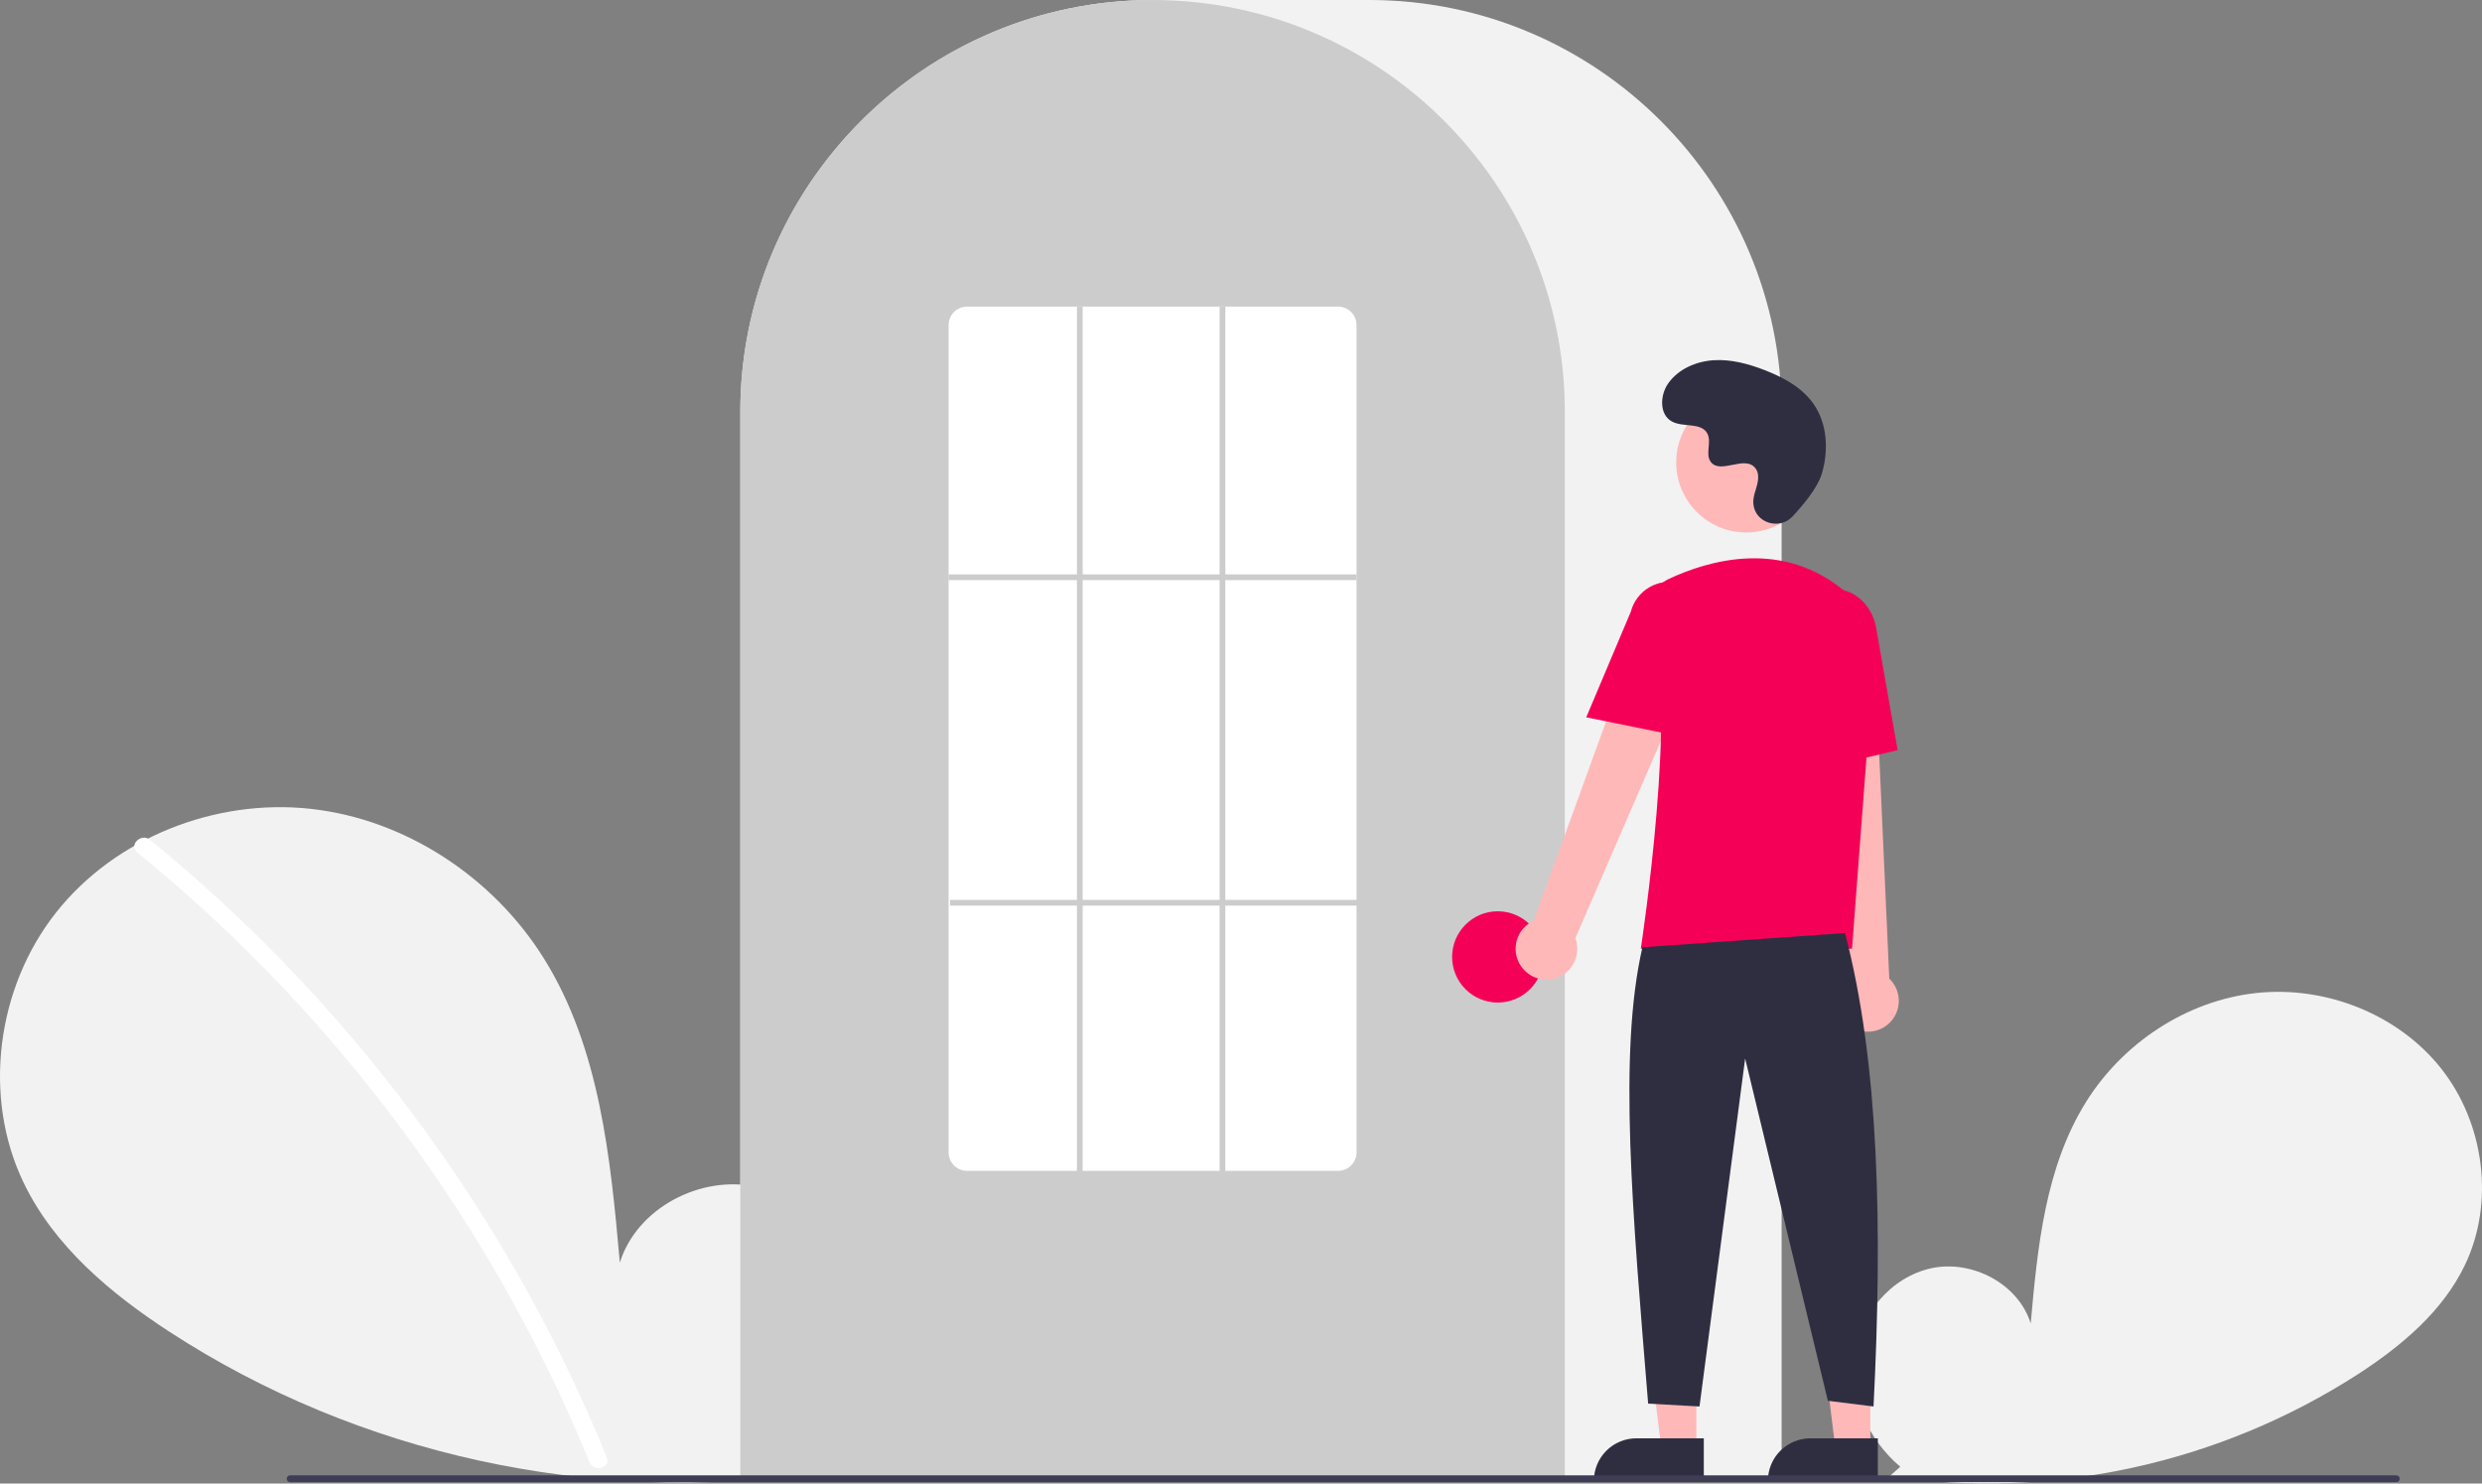 <svg width="1191" height="712" viewBox="0 0 1191 712" fill="none" xmlns="http://www.w3.org/2000/svg">
<rect x="0" y="0" width="1191" height="712" fill="#808080" stroke="none"/>
<path d="M426.039 253.271C416.26 261.275 407.289 270.227 399.255 279.997C386.682 295.235 376.508 312.32 369.087 330.656C368.544 331.994 370.705 332.576 371.242 331.253C383.384 301.453 402.768 275.188 427.62 254.859C428.736 253.946 427.146 252.365 426.039 253.271Z" fill="white"/>
<path d="M911.858 703.948C896.61 691.065 887.348 670.713 889.777 650.9C892.206 631.087 907.25 612.873 926.764 608.665C946.278 604.458 968.523 616.105 974.45 635.166C977.712 598.417 981.471 560.128 1001.01 528.833C1018.7 500.495 1049.35 480.219 1082.56 476.592C1115.77 472.964 1150.74 486.665 1171.45 512.876C1192.16 539.087 1197.23 577.193 1182.73 607.285C1172.04 629.454 1152.35 645.951 1131.72 659.373C1065.07 702.379 985.119 719.867 906.592 708.621L911.858 703.948Z" fill="#F2F2F2"/>
<path d="M383.402 700.448C404.345 682.752 417.066 654.799 413.73 627.586C410.394 600.373 389.731 575.355 362.929 569.577C336.126 563.798 305.572 579.795 297.431 605.975C292.951 555.5 287.788 502.91 260.951 459.926C236.65 421.005 194.561 393.156 148.945 388.174C103.33 383.191 55.302 402.009 26.854 438.01C-1.595 474.011 -8.561 526.349 11.364 567.681C26.042 598.129 53.084 620.789 81.417 639.224C171.809 698.038 283.94 722.567 390.635 706.866" fill="#F2F2F2"/>
<path d="M71.962 403.052C109.6 433.707 144.13 467.991 175.05 505.411C205.976 542.792 233.203 583.084 256.348 625.721C269.285 649.639 280.907 674.245 291.161 699.43C293.252 704.553 284.932 706.783 282.865 701.717C264.702 657.316 242.23 614.803 215.773 574.786C189.445 534.914 159.31 497.69 125.793 463.636C106.835 444.385 86.834 426.19 65.878 409.135C61.583 405.638 67.702 399.583 71.962 403.052L71.962 403.052Z" fill="white"/>
<path d="M854.919 710.441H355.247V197.801C355.247 88.733 443.986 0 553.062 0H657.104C766.18 0 854.919 88.733 854.919 197.801V710.441Z" fill="#F2F2F2"/>
<path d="M750.878 710.441H355.247V197.801C355.137 156.009 368.372 115.273 393.024 81.524C393.933 80.285 394.839 79.063 395.774 77.854C407.698 62.216 421.888 48.444 437.875 36.992C438.778 36.335 439.685 35.69 440.605 35.044C453.983 25.787 468.454 18.219 483.69 12.514C484.594 12.171 485.515 11.827 486.437 11.498C500.215 6.581 514.499 3.213 529.023 1.456C529.923 1.333 530.848 1.237 531.772 1.14C545.926 -0.373 560.201 -0.373 574.355 1.14C575.276 1.237 576.201 1.333 577.112 1.457C591.632 3.214 605.912 6.582 619.687 11.498C620.609 11.827 621.53 12.171 622.437 12.514C637.484 18.148 651.785 25.603 665.021 34.712C665.94 35.343 666.861 35.989 667.767 36.635C676.729 43.031 685.146 50.157 692.934 57.94C699.179 64.182 704.998 70.837 710.353 77.858C711.285 79.063 712.191 80.285 713.098 81.522C737.751 115.271 750.987 156.008 750.878 197.801V710.441Z" fill="#CCCCCC"/>
<path d="M718.707 481.156C730.804 481.156 740.61 471.351 740.61 459.255C740.61 447.159 730.804 437.353 718.707 437.353C706.61 437.353 696.803 447.159 696.803 459.255C696.803 471.351 706.61 481.156 718.707 481.156Z" fill="#F50057"/>
<path d="M813.986 695.087H797.202L789.217 630.356L813.988 630.357L813.986 695.087Z" fill="#FFB8B8"/>
<path d="M785.214 690.292H817.581V710.67H764.834C764.834 707.994 765.361 705.344 766.385 702.871C767.41 700.399 768.911 698.152 770.803 696.26C772.695 694.368 774.942 692.867 777.415 691.843C779.887 690.819 782.537 690.292 785.214 690.292V690.292Z" fill="#2F2E41"/>
<path d="M897.492 695.087H880.709L872.724 630.356L897.495 630.357L897.492 695.087Z" fill="#FFB8B8"/>
<path d="M868.72 690.292H901.088V710.67H848.341C848.341 707.994 848.868 705.344 849.892 702.871C850.916 700.399 852.417 698.152 854.31 696.26C856.202 694.368 858.449 692.867 860.922 691.843C863.394 690.819 866.044 690.292 868.72 690.292V690.292Z" fill="#2F2E41"/>
<path d="M729.792 463.593C728.585 461.815 727.782 459.793 727.441 457.67C727.099 455.548 727.227 453.376 727.816 451.308C728.405 449.241 729.44 447.327 730.848 445.703C732.256 444.078 734.004 442.782 735.967 441.906L793.02 284.669L821.093 299.989L755.951 450.25C757.205 453.646 757.169 457.383 755.851 460.754C754.532 464.125 752.023 466.895 748.799 468.54C745.574 470.185 741.859 470.59 738.356 469.678C734.853 468.766 731.806 466.601 729.792 463.593V463.593Z" fill="#FFB8B8"/>
<path d="M888.919 493.139C887.054 492.07 885.446 490.604 884.208 488.846C882.971 487.088 882.134 485.081 881.756 482.964C881.379 480.848 881.47 478.674 882.023 476.597C882.576 474.52 883.578 472.589 884.959 470.941L867.284 304.61L899.233 306.07L906.578 469.677C909.194 472.18 910.8 475.554 911.094 479.162C911.387 482.769 910.347 486.359 908.17 489.251C905.994 492.143 902.832 494.136 899.284 494.853C895.735 495.569 892.048 494.959 888.919 493.139V493.139Z" fill="#FFB8B8"/>
<path d="M837.952 255.545C856.521 255.545 871.575 240.492 871.575 221.924C871.575 203.356 856.521 188.303 837.952 188.303C819.382 188.303 804.329 203.356 804.329 221.924C804.329 240.492 819.382 255.545 837.952 255.545Z" fill="#FFB8B8"/>
<path d="M888.705 455.31H787.337L787.459 454.522C787.641 453.343 805.525 336.198 792.335 297.874C791.011 294.108 791.128 289.985 792.662 286.3C794.196 282.614 797.039 279.626 800.644 277.911H800.644C819.497 269.034 855.687 258.102 886.232 284.631C890.727 288.599 894.236 293.559 896.484 299.117C898.732 304.675 899.655 310.68 899.181 316.657L888.705 455.31Z" fill="#F50057"/>
<path d="M806.806 353.51L761.169 344.252L782.561 293.564C783.841 288.654 787.016 284.453 791.39 281.881C795.764 279.309 800.98 278.577 805.893 279.846C810.805 281.114 815.015 284.279 817.597 288.646C820.18 293.013 820.924 298.227 819.668 303.142L806.806 353.51Z" fill="#F50057"/>
<path d="M865.255 370.7L862.512 307.812C860.431 295.99 867.199 284.815 877.608 282.988C888.019 281.168 898.186 289.367 900.275 301.276L910.588 360.038L865.255 370.7Z" fill="#F50057"/>
<path d="M885.332 447.782C901.643 509.896 903.422 588.87 899.022 675.014L877.118 672.276L837.418 508.012L815.515 675.014L790.873 673.645C783.512 583.259 776.344 505.664 788.135 454.626L885.332 447.782Z" fill="#2F2E41"/>
<path d="M860.106 247.907C853.834 254.588 842.185 251.002 841.367 241.874C841.303 241.166 841.308 240.452 841.381 239.745C841.803 235.702 844.139 232.031 843.58 227.762C843.453 226.7 843.057 225.687 842.43 224.821C837.431 218.128 825.698 227.814 820.98 221.755C818.088 218.04 821.488 212.191 819.268 208.039C816.339 202.558 807.661 205.262 802.219 202.26C796.165 198.921 796.527 189.632 800.512 183.982C805.373 177.092 813.895 173.415 822.311 172.885C830.727 172.356 839.085 174.63 846.942 177.692C855.869 181.171 864.721 185.979 870.215 193.828C876.896 203.373 877.539 216.206 874.198 227.367C872.165 234.157 865.229 242.451 860.106 247.907Z" fill="#2F2E41"/>
<path d="M1149.91 711.322H139.207C138.775 711.321 138.362 711.149 138.057 710.843C137.753 710.538 137.582 710.124 137.582 709.692C137.582 709.261 137.753 708.847 138.057 708.542C138.362 708.236 138.775 708.064 139.207 708.062H1149.91C1150.34 708.064 1150.75 708.236 1151.06 708.542C1151.36 708.847 1151.53 709.261 1151.53 709.692C1151.53 710.124 1151.36 710.538 1151.06 710.843C1150.75 711.149 1150.34 711.321 1149.91 711.322V711.322Z" fill="#3F3D56"/>
<path d="M642.045 561.92H464.079C461.736 561.932 459.482 561.015 457.814 559.368C456.146 557.722 455.199 555.481 455.181 553.138V155.935C455.199 153.591 456.146 151.351 457.814 149.704C459.482 148.058 461.736 147.14 464.079 147.153H642.045C644.389 147.14 646.642 148.058 648.31 149.704C649.978 151.351 650.925 153.591 650.943 155.935V553.138C650.925 555.481 649.978 557.722 648.31 559.368C646.642 561.015 644.389 561.932 642.045 561.92V561.92Z" fill="white"/>
<path d="M650.943 275.675H455.181V278.413H650.943V275.675Z" fill="#CCCCCC"/>
<path d="M651.628 431.877H455.865V434.615H651.628V431.877Z" fill="#CCCCCC"/>
<path d="M519.522 147.153H516.784V563.288H519.522V147.153Z" fill="#CCCCCC"/>
<path d="M587.971 147.153H585.233V563.288H587.971V147.153Z" fill="#CCCCCC"/>
</svg>
